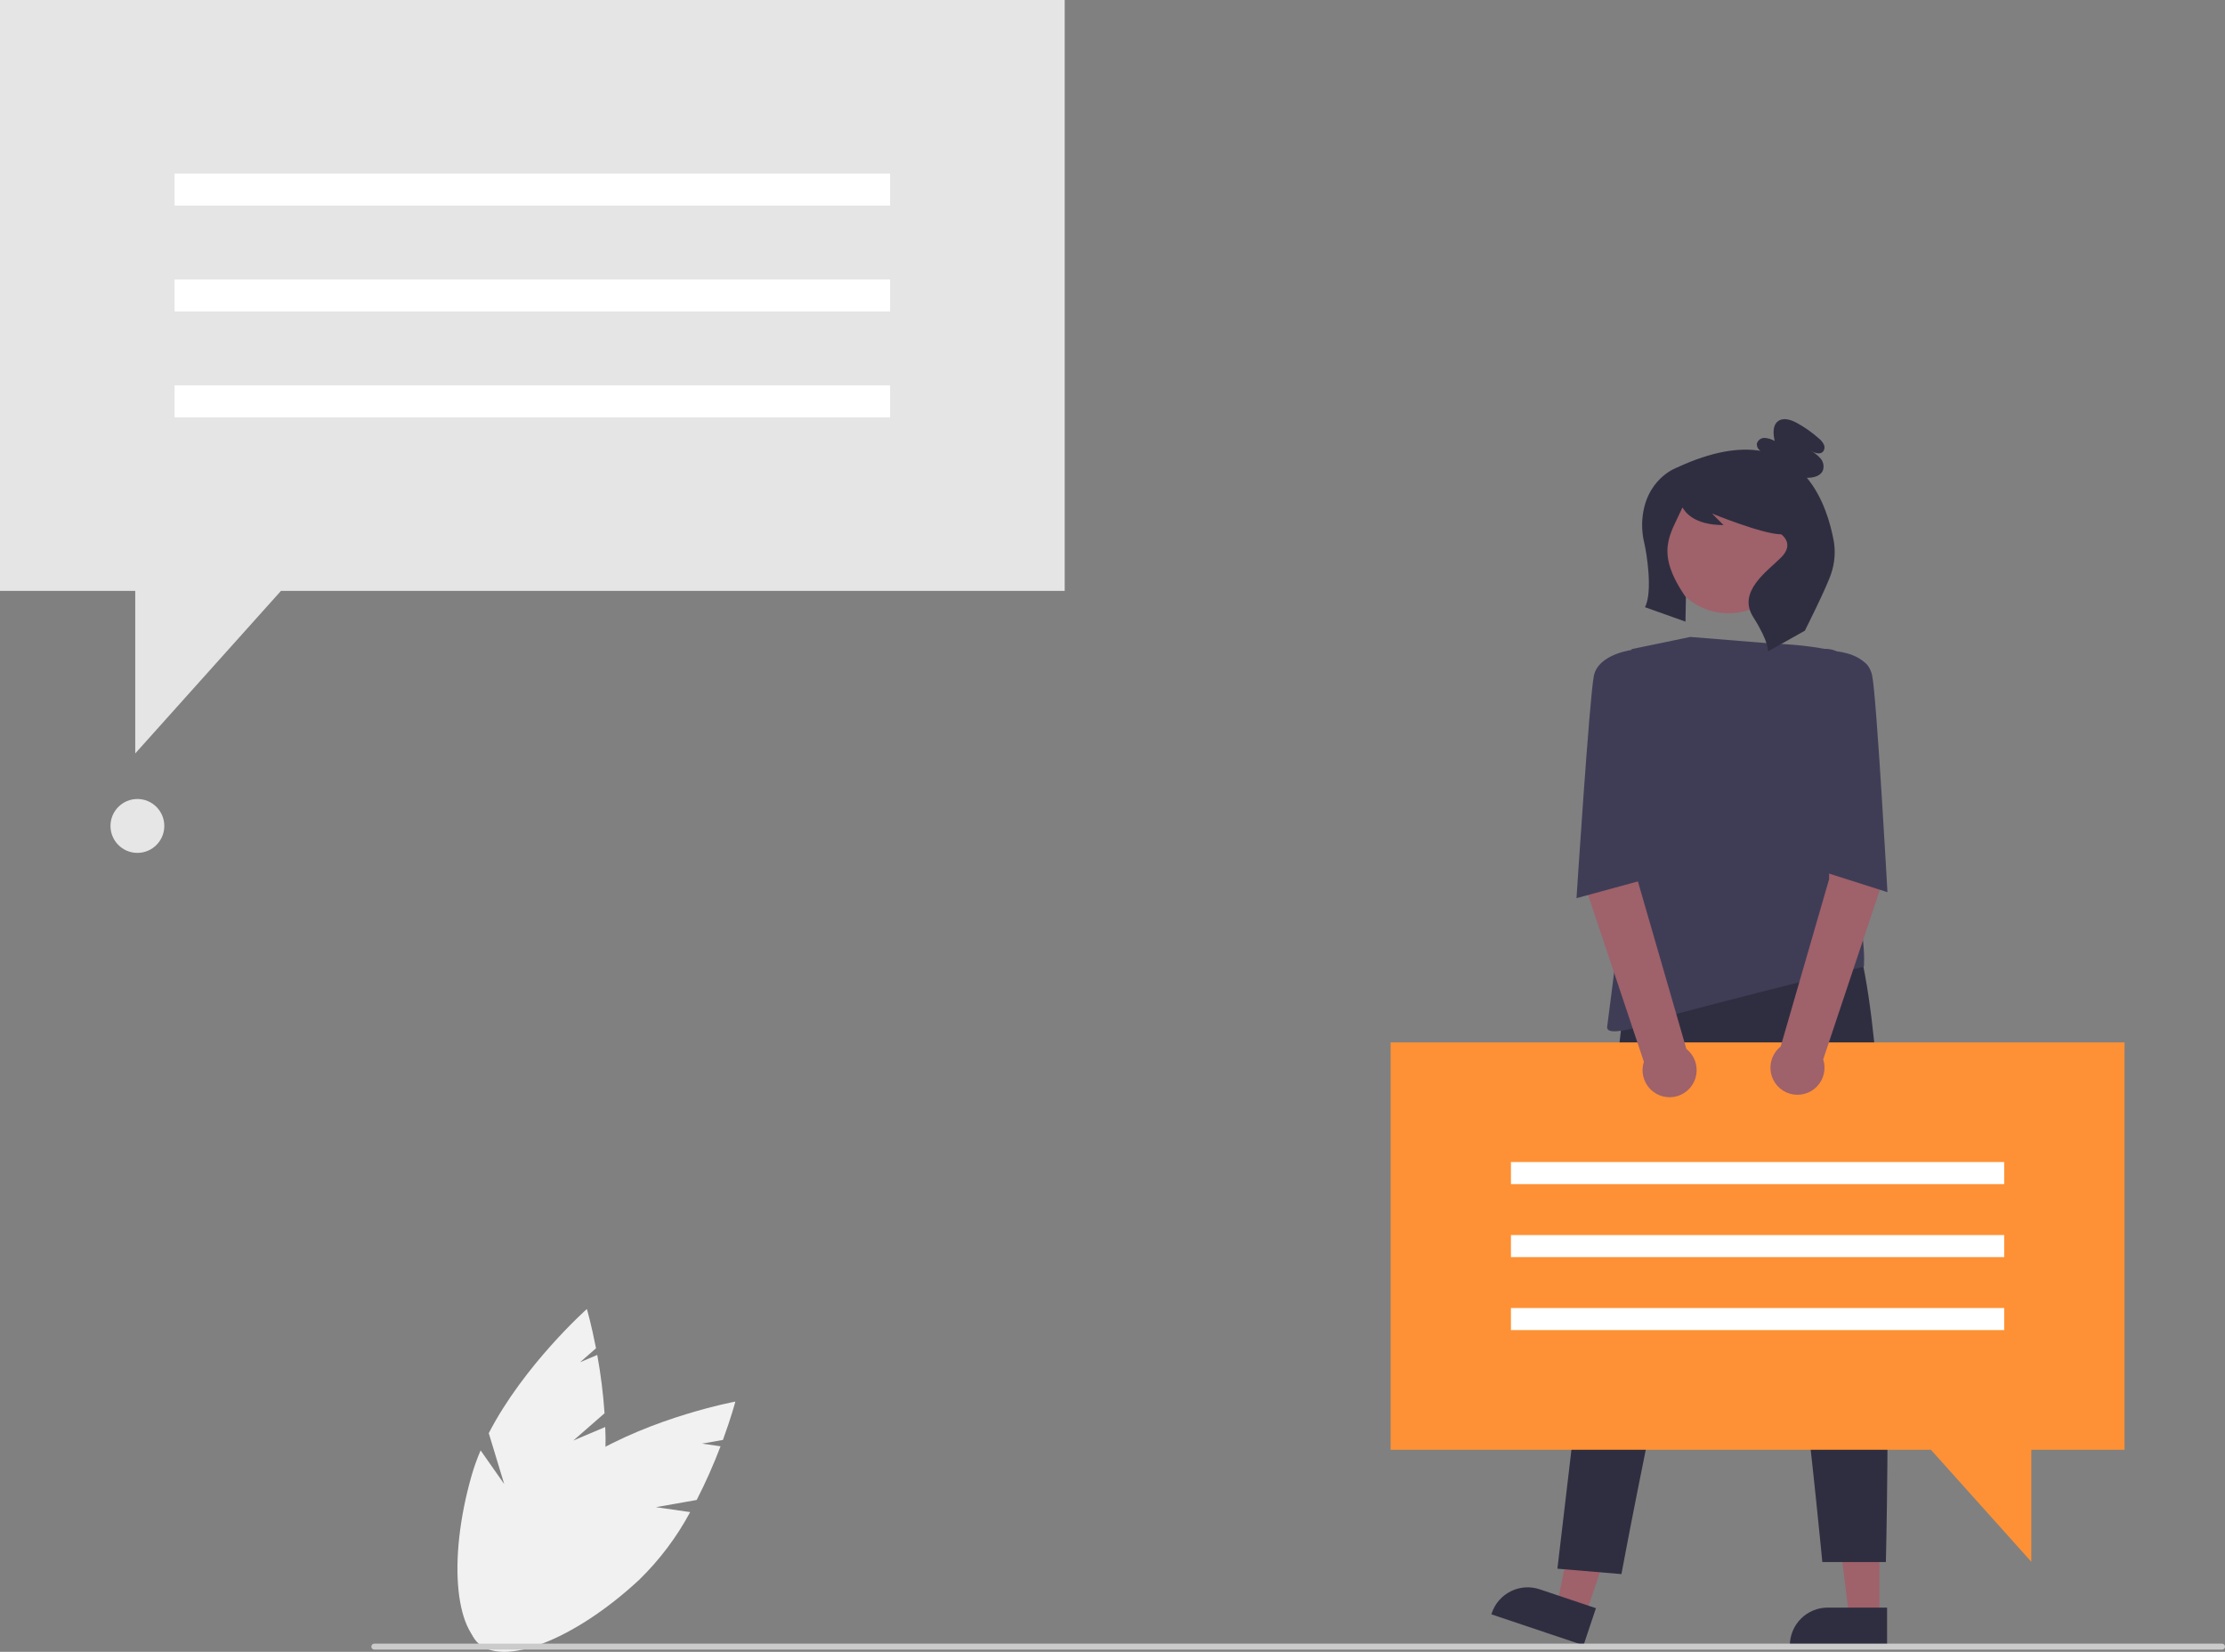 <svg width="326" height="242" viewBox="0 0 326 242" fill="none" xmlns="http://www.w3.org/2000/svg">
<rect x="0" y="0" width="326" height="242" fill="#808080" stroke="none"/>
<g clip-path="url(#clip0_2545_16064)">
<path d="M155.995 86.572H41.161L19.814 110.38V86.572H0V0H155.995V86.572Z" fill="#E5E5E5"/>
<path d="M130.416 25.43H25.579V30.119H130.416V25.43Z" fill="white"/>
<path d="M130.416 40.941H25.579V45.631H130.416V40.941Z" fill="white"/>
<path d="M130.416 56.453H25.579V61.142H130.416V56.453Z" fill="white"/>
<path d="M20.13 124.95C22.307 124.95 24.073 123.182 24.073 121.002C24.073 118.822 22.307 117.055 20.13 117.055C17.953 117.055 16.188 118.822 16.188 121.002C16.188 123.182 17.953 124.95 20.13 124.95Z" fill="#E6E6E6"/>
<path d="M275.36 236.962H270.943L268.841 219.902H275.36L275.36 236.962Z" fill="#9F616A"/>
<path d="M276.487 241.247L262.243 241.247V241.066C262.243 239.594 262.827 238.182 263.867 237.141C264.907 236.101 266.317 235.516 267.787 235.516L276.487 235.516L276.487 241.247Z" fill="#2F2E41"/>
<path d="M232.305 236.609L228.117 235.204L231.541 218.359L237.722 220.434L232.305 236.609Z" fill="#9F616A"/>
<path d="M232.012 241.038L218.508 236.504L218.565 236.333C219.033 234.937 220.035 233.785 221.351 233.129C222.667 232.473 224.19 232.367 225.584 232.835L233.832 235.604L232.012 241.038Z" fill="#2F2E41"/>
<path d="M237.751 148.794L228.186 229.817L237.568 230.61C237.568 230.61 252.326 150.949 256.876 160.385C261.426 169.822 267 228.841 267 228.841H276.312C276.312 228.841 278.7 136.755 268.95 132.199L237.751 148.794Z" fill="#2F2E41"/>
<path d="M262.546 82.044C263.449 76.911 260.026 72.017 254.9 71.113C249.774 70.209 244.886 73.637 243.983 78.769C243.08 83.902 246.503 88.796 251.629 89.7C256.755 90.604 261.643 87.176 262.546 82.044Z" fill="#9F616A"/>
<path d="M247.663 93.312L259.687 94.289C259.687 94.289 269.274 94.451 273.174 97.055C277.074 99.658 269.437 115.765 269.437 115.765C269.437 115.765 267.451 122.151 268.949 125.038C273.81 134.408 273.089 141.623 273.089 141.623C273.089 141.623 263.1 143.911 245.876 148.467C245.876 148.467 235.151 152.697 235.476 150.419C235.801 148.141 239.051 122.11 239.051 122.11V95.102L247.663 93.312Z" fill="#3F3D56"/>
<path d="M268.698 79.385C268.217 76.698 267.139 72.885 264.738 69.995C264.814 69.996 264.889 69.999 264.965 69.997C265.79 69.973 266.729 69.712 267.07 68.96C267.18 68.658 267.207 68.332 267.149 68.017C267.091 67.701 266.95 67.406 266.741 67.164C266.315 66.684 265.806 66.286 265.238 65.989C265.817 66.341 266.636 66.668 267.098 66.172C267.217 66.022 267.291 65.842 267.311 65.652C267.331 65.462 267.296 65.27 267.211 65.099C267.036 64.76 266.79 64.462 266.489 64.227C265.516 63.365 264.451 62.612 263.313 61.983C262.433 61.496 261.274 61.105 260.484 61.728C259.679 62.363 259.808 63.599 260.015 64.604C259.564 64.34 259.057 64.187 258.535 64.157C258.275 64.15 258.02 64.232 257.813 64.391C257.606 64.55 257.461 64.776 257.401 65.03C257.393 65.23 257.437 65.429 257.529 65.608C257.621 65.786 257.757 65.937 257.925 66.047C254.818 65.536 250.847 66.116 245.771 68.468C245.771 68.468 240.849 70.111 240.599 76.598C240.574 77.635 240.689 78.671 240.941 79.678C241.218 80.854 242.205 86.623 241.021 88.955L246.949 91.07L247.017 87.515C242.41 80.856 244.686 78.413 246.479 74.409C246.482 74.401 246.487 74.395 246.494 74.39C246.5 74.386 246.507 74.383 246.515 74.382C246.523 74.382 246.531 74.383 246.538 74.387C246.545 74.391 246.551 74.396 246.555 74.403C246.886 74.972 248.156 76.925 252.528 76.925L250.839 75.233C250.839 75.233 258.271 78.278 260.974 78.278C260.974 78.278 263.001 79.631 260.974 81.66C258.947 83.69 254.51 86.677 256.875 90.398C259.24 94.119 259.036 95.439 259.036 95.439L264.442 92.395C264.442 92.395 267.744 85.854 268.329 83.928C268.81 82.464 268.937 80.907 268.698 79.385Z" fill="#2F2E41"/>
<path d="M203.747 152.715H311.28V212.392H297.621V228.804L282.907 212.392H203.747V152.715Z" fill="#FE9135"/>
<path d="M293.647 170.242H221.379V173.475H293.647V170.242Z" fill="white"/>
<path d="M293.647 180.938H221.379V184.17H293.647V180.938Z" fill="white"/>
<path d="M293.647 191.629H221.379V194.861H293.647V191.629Z" fill="white"/>
<path d="M274.352 114.477L268.045 116.012L267.997 128.793L260.903 153.308C260.336 153.758 259.902 154.354 259.648 155.033C259.395 155.712 259.333 156.448 259.468 157.16C259.603 157.872 259.93 158.534 260.414 159.073C260.898 159.612 261.52 160.008 262.213 160.218C262.906 160.428 263.643 160.444 264.344 160.264C265.045 160.085 265.684 159.716 266.191 159.199C266.698 158.681 267.053 158.035 267.219 157.329C267.385 156.623 267.354 155.886 267.131 155.196L275.612 129.817L274.352 114.477Z" fill="#9F616A"/>
<path d="M232.374 114.207L239.941 116.372L239.988 129.153L247.082 153.668C247.65 154.117 248.084 154.714 248.337 155.393C248.59 156.072 248.653 156.808 248.518 157.52C248.383 158.232 248.056 158.894 247.572 159.433C247.088 159.972 246.466 160.368 245.773 160.578C245.08 160.788 244.343 160.804 243.642 160.624C242.94 160.445 242.302 160.076 241.795 159.559C241.288 159.041 240.932 158.395 240.767 157.689C240.601 156.983 240.631 156.246 240.855 155.556L232.374 130.177V114.207Z" fill="#9F616A"/>
<path d="M264.888 95.756L266.451 95.246C267.328 94.959 268.283 95.026 269.113 95.431C269.113 95.431 273.662 95.756 274.312 99.01C274.962 102.264 276.543 130.705 276.543 130.705L266.906 127.635L264.888 95.756Z" fill="#3F3D56"/>
<path d="M242.951 95.758L240.184 95.618L239.308 95.18C239.308 95.18 234.177 95.758 233.527 99.012C232.877 102.265 230.985 131.584 230.985 131.584L240.623 128.952L242.951 95.758Z" fill="#3F3D56"/>
<path d="M84.008 211.037L88.576 207.047C88.381 204.181 88.024 201.329 87.508 198.503L84.987 199.571L87.326 197.528C86.653 194.04 85.986 191.773 85.986 191.773C85.986 191.773 76.77 199.968 71.612 209.965L73.875 217.417L70.419 212.489C69.905 213.679 69.466 214.9 69.106 216.144C65.509 228.705 66.691 240.064 71.745 241.514C76.799 242.965 83.812 233.958 87.408 221.398C88.457 217.374 88.885 213.213 88.675 209.06L84.008 211.037Z" fill="#F1F1F1"/>
<path d="M96.105 220.803L102.075 219.751C103.387 217.197 104.554 214.57 105.571 211.884L102.862 211.494L105.919 210.955C107.143 207.621 107.743 205.336 107.743 205.336C107.743 205.336 95.623 207.581 86.047 213.47L84.136 221.02L83.722 215.013C82.668 215.765 81.662 216.583 80.711 217.462C71.148 226.353 66.296 236.688 69.873 240.546C73.451 244.403 84.104 240.323 93.667 231.431C96.642 228.53 99.156 225.189 101.12 221.526L96.105 220.803Z" fill="#F1F1F1"/>
<path d="M325.562 241.674H54.844C54.728 241.674 54.617 241.628 54.535 241.546C54.452 241.463 54.406 241.352 54.406 241.235C54.406 241.119 54.452 241.008 54.535 240.925C54.617 240.843 54.728 240.797 54.844 240.797H325.562C325.678 240.797 325.789 240.843 325.872 240.925C325.954 241.008 326 241.119 326 241.235C326 241.352 325.954 241.463 325.872 241.546C325.789 241.628 325.678 241.674 325.562 241.674Z" fill="#CBCBCB"/>
</g>
<defs>
<clipPath id="clip0_2545_16064">
<rect width="326" height="242" fill="white"/>
</clipPath>
</defs>
</svg>
